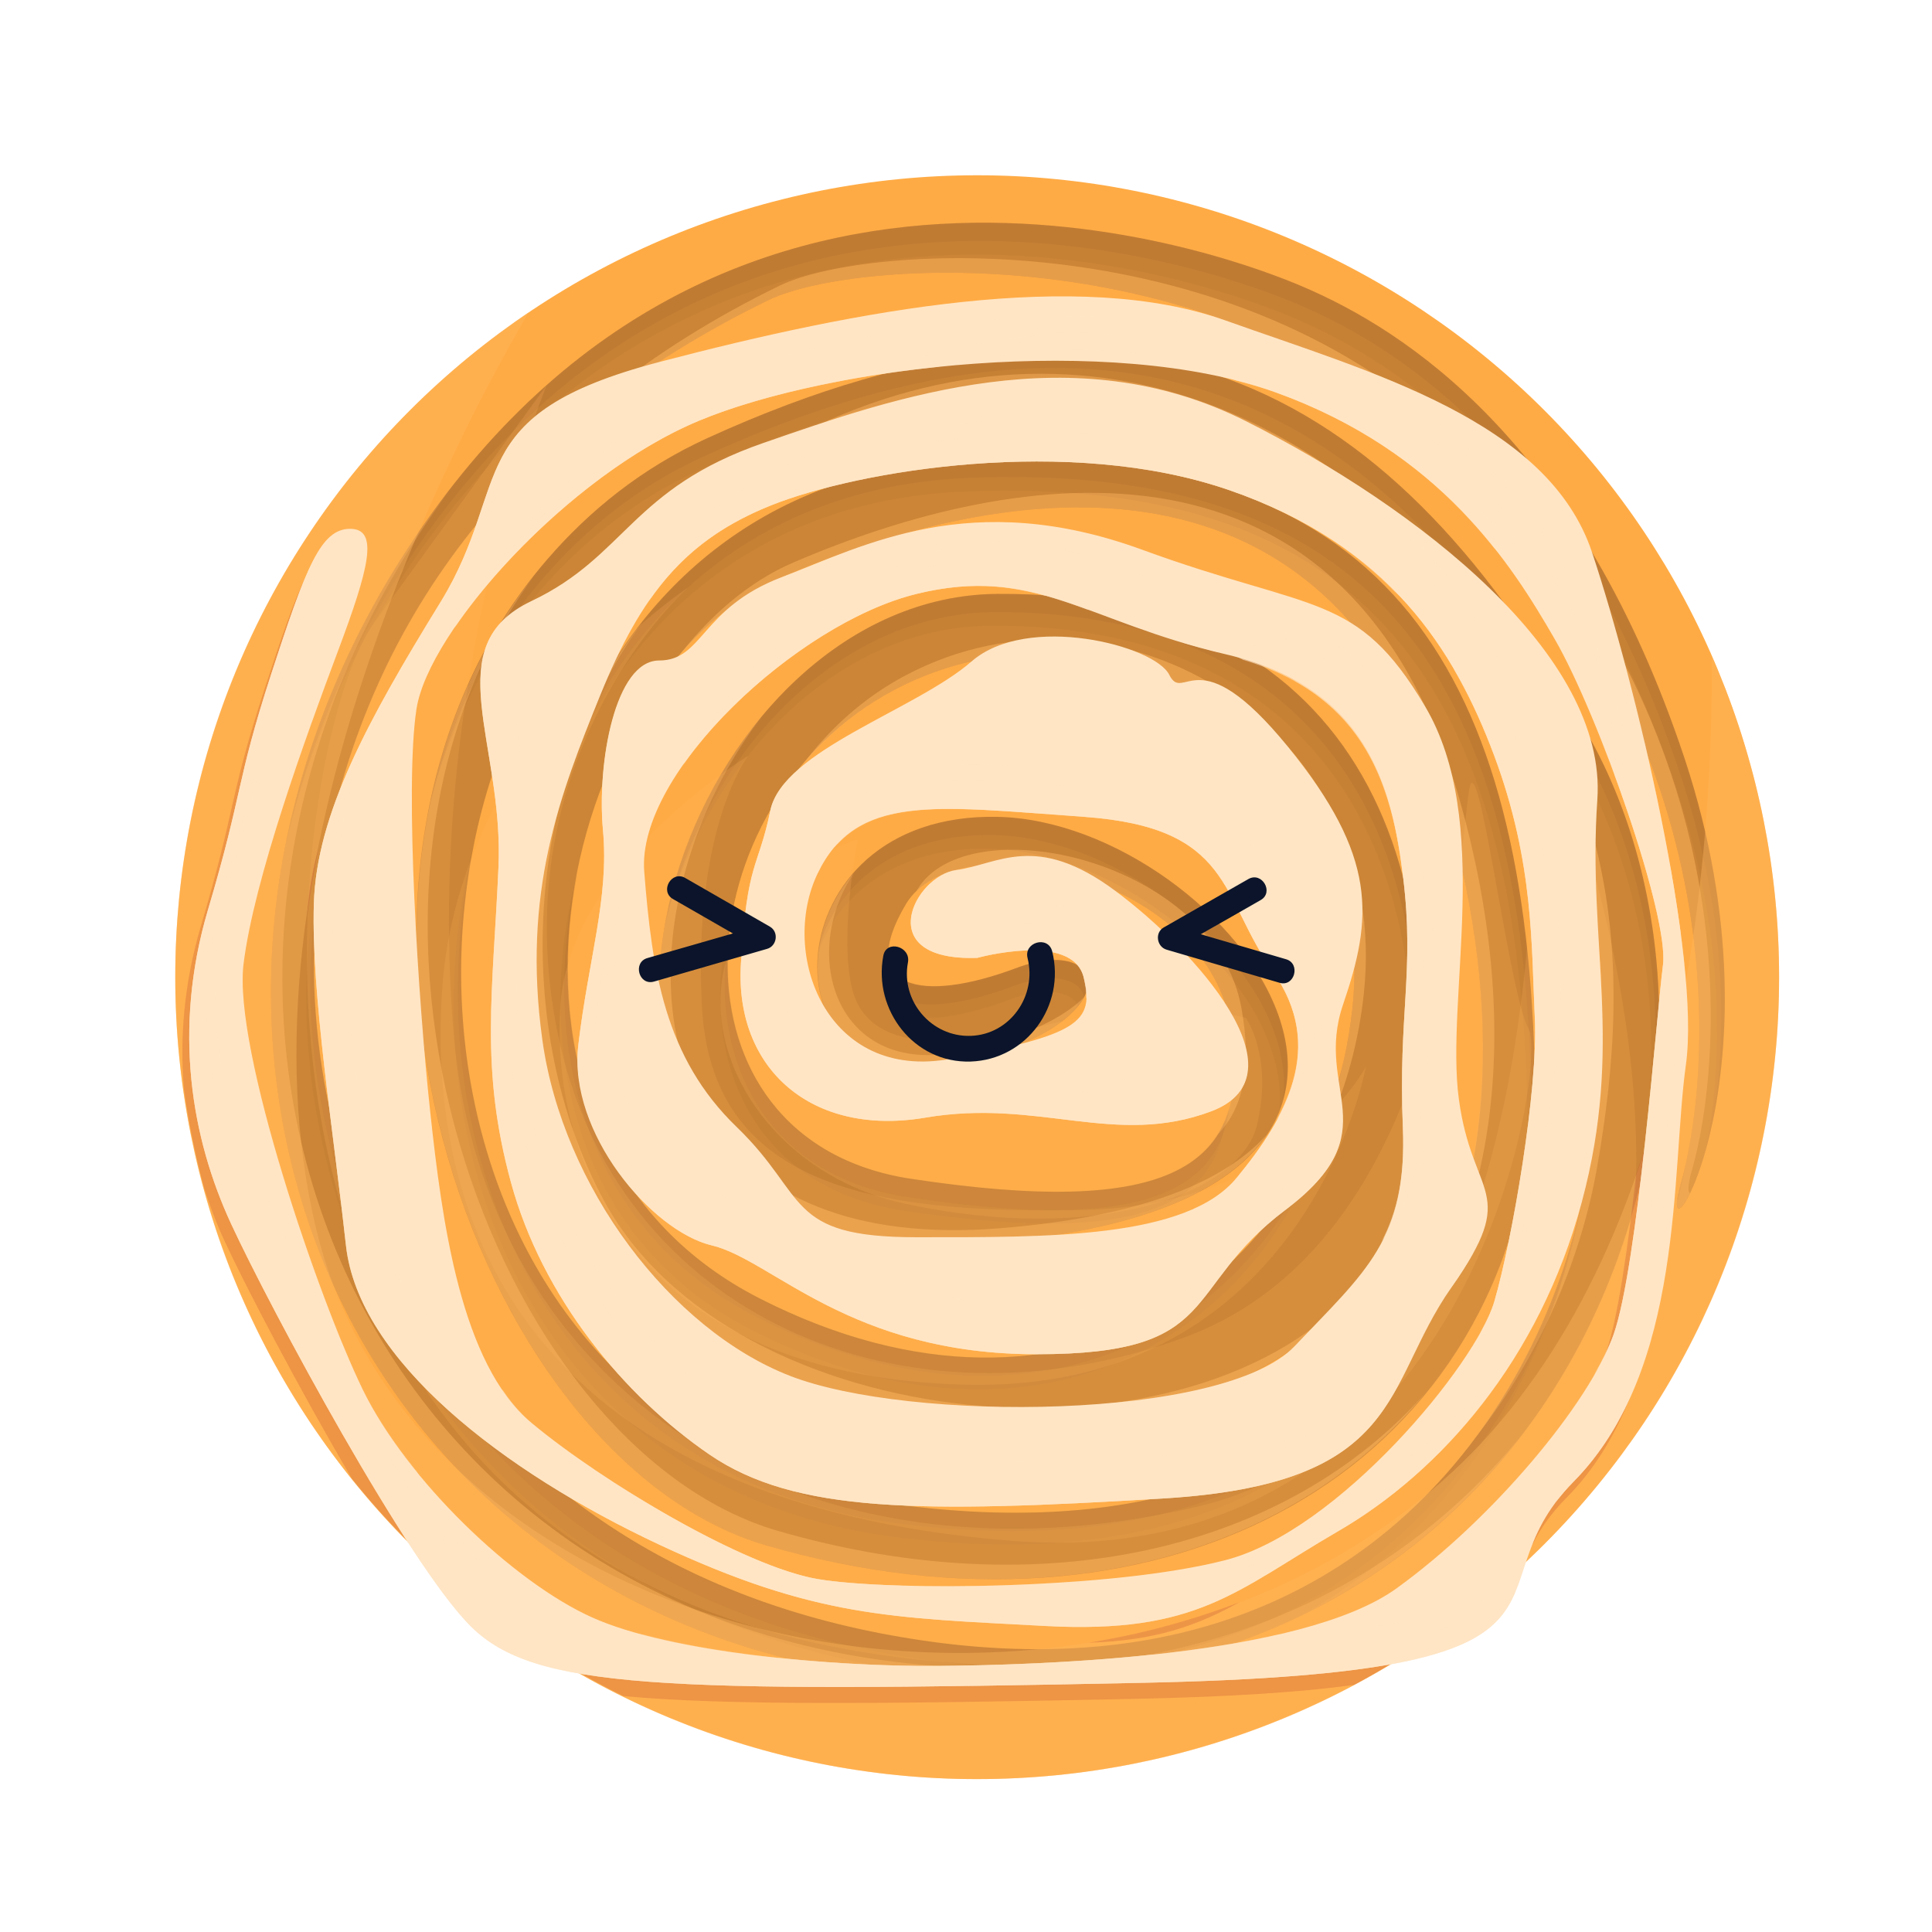 <svg xmlns="http://www.w3.org/2000/svg" xmlns:xlink="http://www.w3.org/1999/xlink" width="500" zoomAndPan="magnify" viewBox="0 0 375 375" height="500" preserveAspectRatio="xMidYMid meet" version="1.0"><defs><filter x="0%" y="0%" width="100%" height="100%" id="773dfb98fe"><feColorMatrix values="0 0 0 0 1 0 0 0 0 1 0 0 0 0 1 0 0 0 1 0" color-interpolation-filters="sRGB"/></filter><mask id="79326d2377"><g filter="url(#773dfb98fe)"><rect x="-37.5" width="450" fill="#000000" y="-37.5" height="450" fill-opacity="0.2"/></g></mask><clipPath id="6699669fe5"><path d="M 0.441 1 L 280 1 L 280 182 L 0.441 182 Z M 0.441 1 " clip-rule="nonzero"/></clipPath><clipPath id="ecd7c549ef"><path d="M 4 115 L 251 115 L 251 284.879 L 4 284.879 Z M 4 115 " clip-rule="nonzero"/></clipPath><clipPath id="76b2eb79a6"><rect x="0" width="281" y="0" height="285"/></clipPath><mask id="3c17d16c6b"><g filter="url(#773dfb98fe)"><rect x="-37.5" width="450" fill="#000000" y="-37.5" height="450" fill-opacity="0.3"/></g></mask><clipPath id="5c2d33efdf"><rect x="0" width="282" y="0" height="282"/></clipPath><mask id="b682d65bd7"><g filter="url(#773dfb98fe)"><rect x="-37.5" width="450" fill="#000000" y="-37.5" height="450" fill-opacity="0.6"/></g></mask><clipPath id="e108e2bc9a"><path d="M 52 0.32 L 290.879 0.32 L 290.879 203 L 52 203 Z M 52 0.32 " clip-rule="nonzero"/></clipPath><clipPath id="783b1b9de8"><rect x="0" width="291" y="0" height="265"/></clipPath><mask id="a96a4366bb"><g filter="url(#773dfb98fe)"><rect x="-37.5" width="450" fill="#000000" y="-37.5" height="450" fill-opacity="0.3"/></g></mask><clipPath id="b82f3a9ca4"><rect x="0" width="292" y="0" height="269"/></clipPath><clipPath id="a13fb87fd0"><path d="M 124 170 L 252 170 L 252 206.387 L 124 206.387 Z M 124 170 " clip-rule="nonzero"/></clipPath></defs><path fill="#ffab45" d="M 299.73 79.609 C 301.531 81.41 303.285 83.254 304.996 85.141 C 306.707 87.027 308.371 88.957 309.988 90.926 C 311.602 92.895 313.172 94.902 314.688 96.949 C 316.203 98.992 317.672 101.074 319.086 103.195 C 320.5 105.312 321.863 107.465 323.176 109.648 C 324.484 111.832 325.738 114.051 326.941 116.297 C 328.141 118.543 329.285 120.816 330.375 123.121 C 331.465 125.422 332.496 127.75 333.473 130.105 C 334.445 132.457 335.363 134.832 336.219 137.23 C 337.078 139.629 337.879 142.047 338.617 144.484 C 339.355 146.922 340.035 149.379 340.656 151.848 C 341.273 154.32 341.832 156.805 342.328 159.301 C 342.824 161.801 343.262 164.309 343.637 166.828 C 344.008 169.352 344.32 171.879 344.57 174.414 C 344.82 176.949 345.008 179.488 345.133 182.031 C 345.258 184.574 345.32 187.121 345.32 189.668 C 345.32 192.215 345.258 194.762 345.133 197.305 C 345.008 199.852 344.82 202.391 344.57 204.926 C 344.32 207.461 344.008 209.988 343.637 212.508 C 343.262 215.027 342.828 217.535 342.328 220.035 C 341.832 222.531 341.273 225.02 340.656 227.488 C 340.039 229.961 339.359 232.414 338.617 234.852 C 337.879 237.289 337.082 239.707 336.223 242.105 C 335.363 244.504 334.449 246.879 333.473 249.234 C 332.5 251.586 331.465 253.914 330.379 256.219 C 329.289 258.52 328.145 260.797 326.941 263.043 C 325.742 265.289 324.484 267.504 323.176 269.691 C 321.867 271.875 320.504 274.027 319.09 276.145 C 317.676 278.262 316.207 280.344 314.691 282.391 C 313.172 284.438 311.605 286.445 309.992 288.414 C 308.375 290.383 306.711 292.312 305 294.199 C 303.289 296.086 301.535 297.93 299.734 299.73 C 297.934 301.531 296.086 303.289 294.199 305 C 292.312 306.711 290.383 308.375 288.414 309.988 C 286.445 311.605 284.438 313.172 282.391 314.691 C 280.348 316.207 278.266 317.672 276.145 319.09 C 274.027 320.504 271.875 321.867 269.691 323.176 C 267.508 324.484 265.293 325.742 263.043 326.941 C 260.797 328.145 258.523 329.289 256.223 330.375 C 253.918 331.465 251.59 332.5 249.238 333.473 C 246.883 334.449 244.508 335.363 242.109 336.223 C 239.711 337.082 237.293 337.879 234.855 338.621 C 232.418 339.359 229.965 340.039 227.492 340.656 C 225.02 341.277 222.535 341.832 220.039 342.332 C 217.539 342.828 215.031 343.262 212.512 343.637 C 209.992 344.012 207.465 344.324 204.93 344.574 C 202.395 344.82 199.855 345.008 197.309 345.133 C 194.766 345.258 192.219 345.32 189.672 345.32 C 187.125 345.324 184.578 345.262 182.035 345.137 C 179.488 345.012 176.949 344.824 174.414 344.574 C 171.879 344.324 169.352 344.012 166.832 343.637 C 164.312 343.266 161.805 342.828 159.305 342.332 C 156.809 341.836 154.324 341.277 151.852 340.66 C 149.379 340.039 146.926 339.359 144.488 338.621 C 142.051 337.883 139.633 337.082 137.234 336.223 C 134.836 335.367 132.461 334.449 130.105 333.477 C 127.754 332.5 125.426 331.469 123.121 330.379 C 120.82 329.289 118.543 328.145 116.297 326.945 C 114.051 325.742 111.836 324.488 109.652 323.18 C 107.465 321.871 105.316 320.508 103.195 319.094 C 101.078 317.676 98.996 316.211 96.949 314.691 C 94.902 313.176 92.898 311.609 90.926 309.992 C 88.957 308.375 87.031 306.715 85.141 305.004 C 83.254 303.293 81.41 301.535 79.609 299.734 C 77.809 297.934 76.051 296.09 74.34 294.203 C 72.629 292.316 70.969 290.387 69.352 288.418 C 67.734 286.449 66.168 284.441 64.652 282.395 C 63.133 280.348 61.668 278.266 60.25 276.148 C 58.836 274.031 57.473 271.879 56.164 269.695 C 54.855 267.508 53.598 265.293 52.398 263.047 C 51.199 260.801 50.055 258.527 48.965 256.223 C 47.875 253.922 46.844 251.594 45.867 249.238 C 44.895 246.887 43.977 244.508 43.117 242.109 C 42.258 239.711 41.461 237.293 40.723 234.855 C 39.98 232.418 39.301 229.965 38.684 227.492 C 38.066 225.023 37.508 222.539 37.008 220.039 C 36.512 217.543 36.078 215.031 35.703 212.512 C 35.328 209.992 35.02 207.465 34.77 204.93 C 34.52 202.395 34.332 199.855 34.207 197.312 C 34.082 194.766 34.02 192.223 34.02 189.676 C 34.02 187.125 34.082 184.582 34.207 182.035 C 34.332 179.492 34.52 176.953 34.766 174.418 C 35.016 171.883 35.328 169.355 35.703 166.836 C 36.078 164.316 36.512 161.805 37.008 159.309 C 37.504 156.809 38.062 154.324 38.684 151.855 C 39.301 149.383 39.98 146.93 40.719 144.492 C 41.461 142.055 42.258 139.637 43.117 137.238 C 43.973 134.84 44.891 132.461 45.867 130.109 C 46.84 127.754 47.871 125.426 48.961 123.125 C 50.051 120.82 51.195 118.547 52.395 116.301 C 53.598 114.055 54.852 111.84 56.16 109.652 C 57.473 107.469 58.832 105.316 60.25 103.199 C 61.664 101.082 63.129 99 64.648 96.953 C 66.164 94.906 67.73 92.898 69.348 90.93 C 70.965 88.961 72.629 87.031 74.336 85.145 C 76.047 83.258 77.805 81.414 79.605 79.613 C 81.406 77.809 83.25 76.055 85.137 74.344 C 87.027 72.633 88.953 70.969 90.922 69.352 C 92.891 67.738 94.898 66.172 96.945 64.652 C 98.992 63.137 101.074 61.668 103.191 60.254 C 105.309 58.84 107.461 57.477 109.645 56.168 C 111.832 54.855 114.047 53.602 116.293 52.402 C 118.539 51.199 120.816 50.055 123.117 48.965 C 125.422 47.875 127.75 46.844 130.102 45.871 C 132.453 44.895 134.832 43.977 137.23 43.121 C 139.629 42.262 142.047 41.465 144.484 40.723 C 146.922 39.984 149.375 39.305 151.848 38.688 C 154.316 38.066 156.801 37.508 159.301 37.012 C 161.801 36.516 164.309 36.078 166.828 35.707 C 169.348 35.332 171.875 35.02 174.41 34.77 C 176.945 34.52 179.484 34.332 182.027 34.207 C 184.574 34.082 187.117 34.02 189.668 34.02 C 192.215 34.02 194.758 34.082 197.305 34.207 C 199.848 34.332 202.387 34.52 204.922 34.77 C 207.457 35.02 209.984 35.332 212.504 35.703 C 215.023 36.078 217.535 36.516 220.031 37.012 C 222.531 37.508 225.016 38.066 227.488 38.684 C 229.957 39.305 232.41 39.984 234.852 40.723 C 237.289 41.461 239.707 42.262 242.105 43.117 C 244.504 43.977 246.879 44.895 249.23 45.867 C 251.586 46.844 253.914 47.875 256.215 48.965 C 258.52 50.051 260.793 51.199 263.039 52.398 C 265.285 53.598 267.504 54.855 269.688 56.164 C 271.871 57.473 274.023 58.836 276.141 60.25 C 278.262 61.668 280.344 63.133 282.387 64.648 C 284.434 66.168 286.441 67.734 288.41 69.352 C 290.379 70.965 292.309 72.629 294.195 74.34 C 296.082 76.051 297.93 77.805 299.73 79.609 Z M 299.73 79.609 " fill-opacity="1" fill-rule="nonzero"/><path fill="#542c16" d="M 252.52 55.488 C 242.887 51.418 141.977 10.113 79.156 106.434 C 16.34 202.758 69.852 323.848 188.043 326.586 C 306.234 329.324 345.789 210.203 308.562 143.195 C 271.336 76.188 222.074 46.375 137.324 85.027 C 124.594 90.836 114.441 99.082 106.297 108.488 C 52.887 170.164 91.254 283.301 148.82 299.98 C 223.719 321.684 289.391 288.008 297.254 220.535 C 297.801 215.855 298.012 211 297.859 205.961 C 295.535 128.305 267.793 85.98 188.598 89.227 C 109.402 92.477 86.137 182.281 114.988 235.793 C 143.836 289.309 260.633 292.098 272.73 229.281 C 284.832 166.461 261.562 114.809 193.625 115.273 C 135.254 115.676 99.977 214.543 156.512 237.066 C 165.773 240.758 177.504 242.398 191.996 241.223 C 294.957 232.855 238.297 159.48 193.625 158.551 C 148.957 157.621 148.469 214.391 184.074 206.945 C 219.684 199.5 215.961 180.887 197.348 187.867 C 178.734 194.848 166.059 192.031 175.809 175.543 C 185.562 159.059 233.645 169.719 238.762 198.566 C 243.883 227.418 226.199 236.258 176.875 228.812 C 127.551 221.367 132.203 155.758 173.617 133.887 C 215.031 112.02 268.078 144.125 262.496 195.773 C 256.91 247.426 208.051 282.793 147.559 252.078 C 87.066 221.367 108.473 130.629 151.746 112.016 C 195.023 93.402 259.703 82.703 281.109 158.082 C 302.512 233.465 274.289 304.477 175.793 292.238 C 77.297 280 67.469 153.996 124.266 106.25 C 181.062 58.504 238.516 71.012 275.277 110.562 C 312.039 150.117 315.152 187.914 307.707 229.793 C 300.262 271.672 262.586 334.84 170.824 317.012 C 79.066 299.184 54.172 217.523 62.406 169.254 C 70.637 120.984 99.352 82.441 149.156 58.25 C 166.121 50.012 237.613 45.75 281.574 89.219 C 338.57 145.57 331.828 210.203 326.246 229.746 C 320.66 249.289 348.258 207.527 325.922 144.113 C 305.723 85.953 273.457 64.328 252.52 55.488 Z M 252.52 55.488 " fill-opacity="0.3" fill-rule="nonzero"/><path fill="#ffb65e" d="M 246.836 236.094 C 256.566 224.5 262.91 209.598 264.707 192.953 C 270.293 141.301 217.246 109.195 175.832 131.062 C 167.516 135.457 160.762 141.656 155.547 148.75 C 160.43 142.852 166.43 137.684 173.617 133.891 C 215.031 112.02 268.078 144.125 262.496 195.777 C 260.84 211.105 255.293 224.934 246.836 236.094 Z M 246.836 236.094 " fill-opacity="0.5" fill-rule="nonzero"/><path fill="#ffb65e" d="M 190.258 323.762 C 72.066 321.023 18.551 199.93 81.371 103.609 C 83.301 100.648 85.27 97.824 87.27 95.117 C 84.512 98.688 81.789 102.398 79.156 106.434 C 16.34 202.758 69.852 323.848 188.043 326.586 C 237.25 327.727 272.777 307.711 294.859 279.16 C 272.645 306.203 237.836 324.863 190.258 323.762 Z M 190.258 323.762 " fill-opacity="0.5" fill-rule="nonzero"/><path fill="#ffb65e" d="M 156.512 237.066 C 165.773 240.758 177.504 242.398 191.996 241.219 C 222.426 238.75 238.836 230.578 245.809 220.297 C 237.84 229.227 221.793 236.156 194.211 238.395 C 179.719 239.574 167.988 237.934 158.727 234.242 C 120.926 219.18 124.203 170.02 147.953 138.949 C 122.199 169.773 117.551 221.543 156.512 237.066 Z M 156.512 237.066 " fill-opacity="0.5" fill-rule="nonzero"/><path fill="#ffb65e" d="M 184.074 206.945 C 199.941 203.625 207.961 198.102 210.375 193.602 C 206.555 197.418 198.945 201.473 186.289 204.121 C 162.492 209.094 154.922 185.43 165.781 169.434 C 151.836 185.262 158.82 212.227 184.074 206.945 Z M 184.074 206.945 " fill-opacity="0.5" fill-rule="nonzero"/><path fill="#ffb65e" d="M 240.977 195.742 C 235.859 166.895 187.777 156.23 178.023 172.719 C 177.969 172.812 177.961 172.875 177.906 172.969 C 191.027 160.379 233.941 171.395 238.762 198.57 C 240.402 207.809 239.668 214.973 236.344 220.227 C 241.531 214.84 242.934 206.762 240.977 195.742 Z M 240.977 195.742 " fill-opacity="0.5" fill-rule="nonzero"/><path fill="#ffb65e" d="M 283.32 155.262 C 261.918 79.879 197.238 90.582 153.961 109.195 C 145.258 112.938 137.508 119.688 131.062 128.191 C 137.051 121.027 144.027 115.34 151.746 112.02 C 195.023 93.406 259.703 82.703 281.109 158.086 C 292.758 199.109 289.559 238.723 268.488 264.441 C 291.668 238.855 295.391 197.762 283.32 155.262 Z M 283.32 155.262 " fill-opacity="0.5" fill-rule="nonzero"/><path fill="#ffb65e" d="M 328.457 226.922 C 334.043 207.379 340.781 142.746 283.785 86.395 C 239.824 42.926 168.332 47.188 151.371 55.426 C 125.906 67.793 106.035 83.961 91.516 103.215 C 105.828 85.211 124.953 70.008 149.156 58.25 C 166.117 50.012 237.609 45.75 281.574 89.219 C 338.57 145.57 331.828 210.203 326.242 229.746 C 324.543 235.699 325.934 235.898 328.043 231.594 C 327.578 231.438 327.566 230.039 328.457 226.922 Z M 328.457 226.922 " fill-opacity="0.5" fill-rule="nonzero"/><path fill="#ffb65e" d="M 148.82 299.98 C 201.805 315.332 250.059 302.871 276.609 270.441 C 249.621 300.828 202.508 312.07 151.035 297.156 C 95.375 281.027 57.68 174.738 103.516 111.965 C 54.367 174.312 92.309 283.605 148.82 299.98 Z M 148.82 299.98 " fill-opacity="0.5" fill-rule="nonzero"/><path fill="#ffb65e" d="M 114.984 235.793 C 140.426 282.98 234.207 290.699 264.328 248.801 C 232.09 287.477 142.051 279.059 117.199 232.969 C 99.344 199.844 101.508 152.852 124.492 121.051 C 99.488 152.836 96.582 201.656 114.984 235.793 Z M 114.984 235.793 " fill-opacity="0.5" fill-rule="nonzero"/><path fill="#ffb65e" d="M 277.492 107.738 C 240.734 68.188 183.277 55.68 126.48 103.426 C 121.137 107.918 116.383 113.109 112.234 118.828 C 115.848 114.234 119.828 109.98 124.266 106.25 C 181.062 58.508 238.52 71.012 275.281 110.566 C 312.039 150.117 315.152 187.914 307.707 229.797 C 304.984 245.105 298.164 263.238 286.199 279.242 C 299.543 262.578 307.039 243.195 309.922 226.969 C 317.367 185.09 314.254 147.293 277.492 107.738 Z M 277.492 107.738 " fill-opacity="0.5" fill-rule="nonzero"/><g mask="url(#79326d2377)"><g transform="matrix(1, 0, 0, 1, 55, 42)"><g clip-path="url(#76b2eb79a6)"><path fill="#78471f" d="M 120.387 193 C 161.676 199.23 180.723 193.996 182.855 175.223 C 177.332 188.906 158.215 192.301 121.875 186.816 C 93.082 182.469 82.797 158.305 87.367 134.59 C 79.582 160.125 89.078 188.273 120.387 193 Z M 120.387 193 " fill-opacity="0.3" fill-rule="nonzero"/><path fill="#78471f" d="M 91.07 216.266 C 148.59 245.469 195.508 214.895 204.789 167.418 C 192.773 211.273 147.527 237.988 92.559 210.082 C 59.309 193.199 50.898 158.207 57.164 127 C 48.414 159.648 55.594 198.254 91.07 216.266 Z M 91.07 216.266 " fill-opacity="0.3" fill-rule="nonzero"/><path fill="#78471f" d="M 138.625 116.551 C 116.453 116.09 105.191 129.844 103.801 142.906 C 107.633 132.043 118.477 122.348 137.137 122.734 C 164.234 123.301 195.68 150.512 193.293 173.711 C 202.938 149.484 168.18 117.168 138.625 116.551 Z M 138.625 116.551 " fill-opacity="0.3" fill-rule="nonzero"/><path fill="#78471f" d="M 142.348 145.867 C 128.512 151.055 117.992 150.801 117.496 143.57 C 112.02 156.496 123.859 158.426 140.859 152.051 C 147.953 149.391 152.855 150.457 154.273 153.195 C 159.363 146.812 153.625 141.637 142.348 145.867 Z M 142.348 145.867 " fill-opacity="0.3" fill-rule="nonzero"/><g clip-path="url(#6699669fe5)"><path fill="#78471f" d="M 22.668 70.617 C 85.488 -25.703 186.395 15.605 196.027 19.672 C 216.969 28.512 249.234 50.137 269.43 108.297 C 280.453 139.59 279.305 165.566 275.996 181.551 C 280.242 166.648 283.496 137.816 270.918 102.113 C 250.723 43.953 218.457 22.328 197.52 13.488 C 187.887 9.418 86.977 -31.887 24.156 64.434 C 12.352 82.539 4.656 101.52 0.727 120.422 C 4.965 103.574 12.148 86.75 22.668 70.617 Z M 22.668 70.617 " fill-opacity="0.3" fill-rule="nonzero"/></g><g clip-path="url(#ecd7c549ef)"><path fill="#78471f" d="M 10.156 115.266 C 8.41 121.16 6.98 127.211 5.918 133.438 C -2.316 181.707 22.574 263.367 114.336 281.195 C 127.051 283.668 138.625 284.453 149.324 284.086 C 167.582 282.688 183.719 278.246 197.715 271.453 C 229.062 254.211 245.023 222.871 250.41 197.695 C 239.156 238.836 200.613 291.484 115.824 275.012 C 24.066 257.184 -0.828 175.523 7.406 127.254 C 8.105 123.152 9.16 119.223 10.156 115.266 Z M 10.156 115.266 " fill-opacity="0.3" fill-rule="nonzero"/></g><path fill="#78471f" d="M 270.879 189.34 C 270.789 189.738 270.645 190.242 270.598 190.566 C 270.691 190.152 270.785 189.773 270.879 189.34 Z M 270.879 189.34 " fill-opacity="0.3" fill-rule="nonzero"/><path fill="#78471f" d="M 82.324 43.027 C 69.594 48.836 59.441 57.082 51.297 66.488 C 39.41 80.215 32.094 96.496 28.496 113.688 C 32.461 98.789 39.355 84.738 49.805 72.672 C 57.953 63.266 68.105 55.02 80.832 49.215 C 165.582 10.559 214.848 40.371 252.074 107.379 C 265.383 131.332 268.82 161.938 262.418 191.266 C 270.77 160.105 267.809 126.84 253.562 101.195 C 216.336 34.188 167.074 4.375 82.324 43.027 Z M 82.324 43.027 " fill-opacity="0.3" fill-rule="nonzero"/><path fill="#78471f" d="M 217.73 187.281 C 229.832 124.461 206.562 72.809 138.625 73.273 C 105.953 73.5 80.531 104.57 74.379 135.84 C 82.457 106.789 106.625 79.668 137.137 79.461 C 204.805 78.996 228.129 130.238 216.363 192.719 C 216.902 190.961 217.371 189.152 217.73 187.281 Z M 217.73 187.281 " fill-opacity="0.3" fill-rule="nonzero"/><path fill="#78471f" d="M 119.305 256.422 C 184.082 264.473 218.297 236.422 228.16 194.898 C 216.457 233.023 182.348 257.887 120.793 250.238 C 50.867 241.551 25.672 175.539 37.238 120.883 C 22.336 176.617 46.715 247.406 119.305 256.422 Z M 119.305 256.422 " fill-opacity="0.3" fill-rule="nonzero"/><path fill="#78471f" d="M 239.133 194.055 C 240.488 189.082 241.621 183.961 242.254 178.535 C 242.801 173.855 243.012 169 242.859 163.961 C 240.531 86.305 212.793 43.98 133.598 47.227 C 86.781 49.148 59.668 81.355 51.152 118.391 C 61.176 84.012 87.91 55.223 132.109 53.414 C 211.301 50.164 239.043 92.488 241.371 170.145 C 241.52 175.184 241.309 180.043 240.766 184.723 C 240.391 187.934 239.766 190.996 239.133 194.055 Z M 239.133 194.055 " fill-opacity="0.3" fill-rule="nonzero"/></g></g></g><g mask="url(#3c17d16c6b)"><g transform="matrix(1, 0, 0, 1, 54, 42)"><g clip-path="url(#5c2d33efdf)"><path fill="#78471f" d="M 122.188 190.363 C 163.328 196.574 182.391 191.402 184.637 172.797 C 180.41 188.484 161.262 192.609 122.875 186.816 C 95.352 182.66 84.672 160.395 87.77 137.723 C 82.996 161.574 93.227 185.992 122.188 190.363 Z M 122.188 190.363 " fill-opacity="0.3" fill-rule="nonzero"/><path fill="#78471f" d="M 92.871 213.633 C 150.625 242.953 197.676 212.004 206.688 164.199 C 196.066 209.969 149.879 238.676 93.559 210.082 C 60.496 193.297 52.008 158.602 58.078 127.527 C 50.629 159.465 58.547 196.203 92.871 213.633 Z M 92.871 213.633 " fill-opacity="0.3" fill-rule="nonzero"/><path fill="#78471f" d="M 139.625 116.551 C 118.102 116.102 106.934 129.051 105.02 141.758 C 108.344 130.305 119.422 119.695 138.938 120.102 C 166.129 120.668 197.691 148.066 195.066 171.316 C 201.645 147.406 168.215 117.145 139.625 116.551 Z M 139.625 116.551 " fill-opacity="0.3" fill-rule="nonzero"/><path fill="#78471f" d="M 24.469 67.984 C 87.289 -28.336 188.195 12.969 197.832 17.035 C 218.77 25.879 251.035 47.504 271.23 105.664 C 281.785 135.625 281.16 160.641 278.188 176.75 C 281.719 160.91 283.27 134.336 271.918 102.113 C 251.723 43.953 219.457 22.328 198.52 13.488 C 188.887 9.418 87.977 -31.887 25.156 64.434 C 12.832 83.332 5.047 103.18 1.289 122.902 C 5.285 104.352 12.887 85.746 24.469 67.984 Z M 24.469 67.984 " fill-opacity="0.3" fill-rule="nonzero"/><path fill="#78471f" d="M 143.348 145.867 C 128.824 151.312 118.078 150.684 118.621 142.359 C 114.508 154.082 126.254 155.57 142.66 149.418 C 150.551 146.457 155.715 148.117 156.395 151.555 C 159.336 145.98 153.641 142.008 143.348 145.867 Z M 143.348 145.867 " fill-opacity="0.3" fill-rule="nonzero"/><path fill="#78471f" d="M 83.324 43.027 C 70.594 48.836 60.441 57.082 52.297 66.488 C 39.906 80.797 32.508 97.887 29.09 115.891 C 32.781 99.195 40.031 83.406 51.609 70.039 C 59.754 60.633 69.906 52.387 82.637 46.582 C 167.387 7.926 216.648 37.738 253.875 104.746 C 266.418 127.324 270.207 155.816 265.246 183.57 C 271.203 154.707 267.641 124.738 254.562 101.195 C 217.336 34.188 168.074 4.375 83.324 43.027 Z M 83.324 43.027 " fill-opacity="0.3" fill-rule="nonzero"/><path fill="#78471f" d="M 218.73 187.281 C 230.832 124.461 207.562 72.809 139.625 73.273 C 106.23 73.504 80.434 105.961 75.023 137.918 C 81.676 107.152 106.781 77.047 138.941 76.828 C 206.062 76.367 229.516 126.801 218.402 188.594 C 218.5 188.148 218.645 187.734 218.73 187.281 Z M 218.73 187.281 " fill-opacity="0.3" fill-rule="nonzero"/><path fill="#78471f" d="M 7.719 130.805 C -0.516 179.074 24.379 260.734 116.137 278.562 C 207.898 296.391 245.574 233.223 253.02 191.344 C 253.109 190.832 253.18 190.328 253.266 189.816 C 245.004 231.672 207.152 292.562 116.824 275.012 C 25.785 257.324 0.613 176.844 8.262 128.438 C 8.109 129.242 7.855 129.992 7.719 130.805 Z M 7.719 130.805 " fill-opacity="0.3" fill-rule="nonzero"/><path fill="#78471f" d="M 271.559 191.297 C 272.129 189.289 272.703 186.703 273.23 183.805 C 272.906 185.258 272.574 186.594 272.242 187.746 C 271.766 189.43 271.598 190.5 271.559 191.297 Z M 271.559 191.297 " fill-opacity="0.3" fill-rule="nonzero"/><path fill="#78471f" d="M 240.953 191.32 C 241.949 187.199 242.738 182.949 243.254 178.535 C 243.801 173.855 244.012 169 243.859 163.961 C 241.531 86.305 213.793 43.98 134.598 47.227 C 84.672 49.273 57.023 85.73 50.598 125.797 C 58.062 87.156 85.473 52.766 133.91 50.777 C 213.105 47.531 240.844 89.855 243.172 167.512 C 243.324 172.547 243.113 177.406 242.566 182.086 C 242.195 185.266 241.574 188.293 240.953 191.32 Z M 240.953 191.32 " fill-opacity="0.3" fill-rule="nonzero"/><path fill="#78471f" d="M 121.105 253.789 C 189.516 262.289 223.961 230.598 231.492 185.211 C 222.766 228.672 188.395 258.512 121.793 250.238 C 54.18 241.836 28.355 179.832 37.176 126.328 C 26.582 180.605 51.984 245.199 121.105 253.789 Z M 121.105 253.789 " fill-opacity="0.3" fill-rule="nonzero"/></g></g></g><path fill="#ffb65e" d="M 345.324 189.672 C 345.324 167.52 340.625 146.492 332.285 127.414 C 332.484 173.652 325.008 247.926 279.652 287.734 C 210.652 348.297 81.746 322.086 61.465 238.934 C 44.07 167.613 89.359 83.223 102.605 60.633 C 61.227 88.605 34.02 135.961 34.02 189.672 C 34.02 275.637 103.707 345.32 189.672 345.32 C 275.637 345.32 345.324 275.637 345.324 189.672 Z M 345.324 189.672 " fill-opacity="0.4" fill-rule="nonzero"/><path fill="#ffb65e" d="M 106.152 74.707 C 106.152 74.707 82.199 131.848 88.059 200.805 C 93.918 269.762 155.047 310.371 232.176 292.5 C 309.305 274.629 296.949 133.387 296.949 133.387 C 296.949 133.387 385.023 326.922 197.352 323.305 C 29.016 320.059 54.746 145.547 72.508 121.051 C 90.266 96.559 106.152 74.707 106.152 74.707 Z M 106.152 74.707 " fill-opacity="0.2" fill-rule="nonzero"/><path fill="#ffb65e" d="M 133.621 113.988 C 133.621 113.988 89.047 143.207 85.805 192.285 C 82.559 241.367 106.207 291.848 196.195 299.059 C 286.184 306.27 300.383 205.961 296.73 199.73 C 293.082 193.504 287.66 148.996 285.492 152.129 C 283.32 155.262 284.156 239.75 229.805 259.621 C 175.449 279.496 119.504 255.254 108.273 200.703 C 97.043 146.152 133.621 113.988 133.621 113.988 Z M 133.621 113.988 " fill-opacity="0.2" fill-rule="nonzero"/><path fill="#ffb65e" d="M 145.191 146.727 C 145.191 146.727 110.668 167.656 108.781 194.98 C 106.898 222.305 120.441 266.941 187.086 268.758 C 253.734 270.574 265.117 207.043 265.117 207.043 C 265.117 207.043 251.176 234.043 209.863 234.867 C 168.555 235.688 137.992 229.773 136.234 195.211 C 134.48 160.645 145.191 146.727 145.191 146.727 Z M 145.191 146.727 " fill-opacity="0.2" fill-rule="nonzero"/><path fill="#ffb65e" d="M 166.523 162.883 C 122.715 178.09 137.926 225.441 175.551 233.609 C 213.172 241.773 240.875 231.633 244 218.293 C 247.125 204.953 241.82 197.582 241.82 197.582 C 241.82 197.582 226.035 193.203 202.77 199.031 C 179.504 204.859 167.742 202.227 165.309 191.578 C 162.875 180.93 166.523 162.883 166.523 162.883 Z M 166.523 162.883 " fill-opacity="0.2" fill-rule="nonzero"/><path fill="#a82424" d="M 240.535 311.012 C 231.086 314.621 221.262 317.254 211.258 318.852 C 224.336 318.469 232.434 315.496 240.535 311.012 Z M 240.535 311.012 " fill-opacity="0.2" fill-rule="nonzero"/><path fill="#a82424" d="M 304.043 290.723 C 325.699 268.816 322.945 230.688 325.859 209.82 C 326.355 206.25 326.375 201.688 326.066 196.539 C 323.965 207.078 321.176 217.637 317.582 227.91 C 315.988 241.977 314.027 255.914 311.82 262.172 C 307.082 275.605 288.266 298.023 269.707 311.41 C 251.148 324.797 200.648 326.316 180.473 326.469 C 160.301 326.617 129.055 323.984 113.641 317.09 C 98.227 310.191 77.539 290.316 69.02 272.805 C 60.5 255.289 43.871 206.758 45.898 190.238 C 47.926 173.719 58.07 145.914 64.152 129.688 C 70.238 113.461 72.266 105.754 66.586 105.754 C 60.906 105.754 58.07 113.055 51.223 134.102 C 44.379 155.148 45.898 156.457 39.004 179.703 C 35.699 190.844 34.871 201.469 35.707 211.363 C 36.637 218.027 37.973 224.551 39.723 230.918 C 40.828 234.277 42.047 237.543 43.465 240.613 C 47.742 249.859 57.977 269.422 68.305 287 C 82.496 304.672 100.488 319.082 121.012 329.203 C 140.191 331.012 170.309 330.785 220.32 329.746 C 239.027 329.355 252.676 328.434 262.812 327.039 C 274.938 320.574 286.02 312.477 295.961 303.16 C 297.461 299.328 299.648 295.168 304.043 290.723 Z M 304.043 290.723 " fill-opacity="0.2" fill-rule="nonzero"/><path fill="#a82424" d="M 61.82 164.652 C 60.609 168.957 59.891 173.168 59.664 177.332 C 60.27 173.07 60.984 168.844 61.82 164.652 Z M 61.82 164.652 " fill-opacity="0.2" fill-rule="nonzero"/><path fill="#ffe5c4" d="M 189.672 185.926 C 168.957 186.605 177.535 169.918 185.609 168.867 C 193.684 167.816 201.016 161.395 216.512 172.934 C 232.004 184.473 253.734 208.715 235.074 215.711 C 216.418 222.707 201.641 213.176 179.621 216.93 C 157.602 220.68 142.594 207.504 143.809 187.125 C 145.027 166.75 147.145 168.891 149.535 157.266 C 151.922 145.641 177.746 137.816 188.582 128.383 C 199.418 118.945 224.125 125.262 226.961 130.988 C 229.801 136.715 232.352 123.336 249.934 144.875 C 267.516 166.418 266.422 178.199 260.688 194.98 C 254.953 211.758 269.945 219.441 249.469 234.867 C 228.992 250.293 237.602 262.852 201.254 262.859 C 164.902 262.867 149.895 244.5 138.129 241.719 C 126.367 238.934 110.273 219.754 112.234 202.977 C 114.199 186.203 118.254 174.301 117.039 161.188 C 115.82 148.074 119.379 128.199 127.941 128.199 C 136.508 128.199 135.984 118.027 151.75 112.02 C 167.512 106.012 188.43 94.531 221.691 106.699 C 254.953 118.867 263.383 114.781 276.609 137.105 C 289.836 159.43 280.539 193.781 283.16 213.316 C 285.781 232.852 295.109 230.82 281.723 249.887 C 268.336 268.949 272.801 288.016 225.746 290.855 C 178.695 293.695 154.355 293.695 137.727 282.336 C 121.094 270.977 105.273 251.809 99.191 229.551 C 93.105 207.293 95.688 192.539 96.754 168.328 C 97.824 144.117 84.73 125.395 103.129 116.676 C 121.527 107.953 122.516 94.863 148.172 85.977 C 173.824 77.086 208.406 64.891 241.82 81.738 C 275.234 98.586 311.996 127.074 310.043 155.219 C 308.09 183.363 315.277 202.609 307.02 233.348 C 298.758 264.082 279.637 285.641 259.789 297.172 C 239.941 308.703 232.523 317.223 202.77 315.598 C 173.016 313.977 158.32 314.023 127.941 299.805 C 97.566 285.582 69.578 263.973 67.145 241.719 C 64.711 219.465 60.395 192.902 60.914 175.441 C 61.434 157.977 71.406 139.805 85.516 116.84 C 99.625 93.875 88.953 80.492 127.941 70.27 C 166.93 60.051 209.461 52.078 237.852 62.195 C 266.246 72.316 300.48 81.586 309.035 107.266 C 317.59 132.945 330.141 185.844 327.227 206.711 C 324.312 227.578 327.07 265.707 305.41 287.609 C 283.75 309.516 315.391 324.688 221.691 326.633 C 127.988 328.578 103.715 327.758 91.516 315.797 C 79.312 303.836 52.504 254.082 44.836 237.5 C 37.168 220.918 33.477 199.832 40.371 176.59 C 47.27 153.348 45.75 152.035 52.594 130.988 C 59.438 109.941 62.277 102.645 67.957 102.645 C 73.633 102.645 71.605 110.352 65.523 126.574 C 59.438 142.801 49.297 170.609 47.27 187.125 C 45.242 203.645 61.871 252.176 70.391 269.691 C 78.906 287.203 99.594 307.082 115.008 313.977 C 130.422 320.871 161.668 323.508 181.844 323.355 C 202.016 323.203 252.52 321.684 271.074 308.297 C 289.633 294.91 308.449 272.496 313.188 259.062 C 317.926 245.629 321.547 196.836 322.781 187.312 C 324.012 177.785 310.32 138.863 301.801 124.102 C 293.285 109.336 279.594 87.734 247.648 76.176 C 215.707 64.613 161.25 71.004 135.695 81.652 C 110.141 92.301 83.172 122.418 80.836 137.629 C 78.504 152.84 81.188 194.316 83.496 215.715 C 85.801 237.109 89.422 264.699 103.129 276.156 C 116.836 287.609 144.484 304.117 158.801 306.512 C 173.117 308.906 215.918 308.473 237.855 302.82 C 259.789 297.172 286.504 264.793 290.047 252.625 C 293.586 240.457 298.574 211.297 297.906 197.582 C 297.238 183.867 297.762 167.387 290.047 146.727 C 282.332 126.066 269.617 105.848 238.555 95.117 C 207.492 84.387 166.422 91.387 149.691 98.078 C 132.957 104.773 124.441 115.418 116.531 134.891 C 108.621 154.359 101.312 173.266 105.27 201.844 C 109.227 230.418 130.219 258.062 153.34 267.055 C 176.461 276.051 237.609 275.707 251.301 261.273 C 264.992 246.844 273.203 240.555 272.293 218.754 C 271.379 196.953 274.574 188.645 272.367 170.438 C 270.164 152.23 265.176 133.371 237.855 126.98 C 210.535 120.59 200.953 109.648 177.906 115.273 C 154.863 120.895 123.527 149.961 125.047 169.199 C 126.57 188.434 129.004 205.262 142.996 218.754 C 156.992 232.242 152.277 240.148 177.906 240.148 C 203.539 240.148 230.309 240.457 240.043 228.59 C 249.781 216.727 257.387 203.227 247.043 188.527 C 236.699 173.832 239.332 160.59 210.332 158.539 C 181.328 156.488 166.207 153.969 158.711 169.527 C 151.211 185.086 160.375 210.074 184.695 205.488 C 209.016 200.906 212.562 198.512 210.332 189.668 C 208.102 180.828 189.672 185.926 189.672 185.926 Z M 189.672 185.926 " fill-opacity="1" fill-rule="nonzero"/><g mask="url(#b682d65bd7)"><g transform="matrix(1, 0, 0, 1, 36, 64)"><g clip-path="url(#783b1b9de8)"><path fill="#ffe5c4" d="M 81.039 97.184 C 82.254 110.301 78.199 122.199 76.234 138.977 C 75.82 142.531 76.352 146.18 77.34 149.77 C 78.824 153.695 80.535 157.523 82.551 161.215 C 87.918 169.582 95.637 176.18 102.129 177.715 C 113.891 180.5 128.902 198.867 165.25 198.855 C 201.602 198.848 192.992 186.289 213.469 170.863 C 219.254 166.504 222.152 162.773 223.539 159.27 C 221.906 161.191 219.777 163.207 216.883 165.391 C 196.402 180.812 205.016 193.371 168.664 193.379 C 132.312 193.391 117.305 175.023 105.543 172.238 C 93.781 169.457 77.688 150.273 79.648 133.5 C 81.609 116.723 85.668 104.824 84.449 91.707 C 83.715 83.77 84.758 73.41 87.57 66.426 C 82.234 71.84 80.059 86.621 81.039 97.184 Z M 81.039 97.184 " fill-opacity="1" fill-rule="nonzero"/><path fill="#ffe5c4" d="M 239.707 149.277 C 238.793 127.473 241.988 119.168 239.781 100.961 C 237.574 82.754 232.586 63.895 205.266 57.504 C 177.949 51.113 168.363 40.172 145.32 45.797 C 127.848 50.059 105.637 67.797 96.57 84.516 C 107.016 69.574 126.336 55.07 141.906 51.273 C 155.457 47.965 164.395 50.43 174.977 54.285 C 183.418 54.887 191.219 57.758 193.668 60.762 C 195.727 61.375 197.914 61.965 200.203 62.531 C 201.523 62.535 203.18 62.906 205.285 64.078 C 229.398 71.246 234.266 89.074 236.367 106.438 C 238.574 124.645 235.379 132.949 236.293 154.75 C 236.703 164.562 235.18 171.176 232.227 176.859 C 237.465 169.84 240.254 162.355 239.707 149.277 Z M 239.707 149.277 " fill-opacity="1" fill-rule="nonzero"/><path fill="#ffe5c4" d="M 249.137 180.41 C 247.914 182.152 246.871 183.891 245.891 185.621 C 247.676 183.066 248.992 180.93 250.02 179.035 C 249.684 179.531 249.504 179.887 249.137 180.41 Z M 249.137 180.41 " fill-opacity="1" fill-rule="nonzero"/><path fill="#ffe5c4" d="M 117.219 87.191 C 115.414 89.121 113.977 91.109 113.535 93.266 C 111.145 104.891 109.027 102.75 107.809 123.125 C 106.594 143.5 121.602 156.68 143.621 152.93 C 165.641 149.176 180.418 158.707 199.078 151.711 C 203.484 150.059 205.578 147.422 206.094 144.238 C 205.102 144.992 203.961 145.684 202.488 146.234 C 183.828 153.23 169.055 143.699 147.035 147.453 C 125.016 151.203 110.008 138.023 111.223 117.648 C 112.441 97.273 114.559 99.414 116.949 87.789 C 116.988 87.582 117.164 87.398 117.219 87.191 Z M 117.219 87.191 " fill-opacity="1" fill-rule="nonzero"/><path fill="#ffe5c4" d="M 177.746 120.191 C 175.516 111.352 157.086 116.449 157.086 116.449 C 145.887 116.82 143.285 112.113 144.5 107.543 C 139.188 112.496 137.555 122.457 153.672 121.926 C 153.672 121.926 172.102 116.828 174.332 125.668 C 174.727 127.23 174.84 128.535 174.793 129.742 C 178.508 127.457 178.867 124.645 177.746 120.191 Z M 177.746 120.191 " fill-opacity="1" fill-rule="nonzero"/><path fill="#ffe5c4" d="M 214.453 119.051 C 204.109 104.355 206.746 91.113 177.746 89.062 C 148.742 87.012 133.621 84.492 126.125 100.051 C 126.062 100.176 126.027 100.309 125.969 100.434 C 134.297 90.617 149.027 92.75 174.332 94.539 C 203.332 96.59 200.699 109.828 211.043 124.527 C 218.293 134.832 216.645 144.531 211.699 153.508 C 219.066 143.055 223.207 131.488 214.453 119.051 Z M 214.453 119.051 " fill-opacity="1" fill-rule="nonzero"/><g clip-path="url(#e108e2bc9a)"><path fill="#ffe5c4" d="M 280.602 189.582 C 285.34 176.148 288.961 127.359 290.191 117.836 C 290.219 117.629 290.199 117.332 290.215 117.102 C 289.688 113.102 289.031 108.922 288.281 104.633 C 284.355 88.941 275.426 65.387 269.215 54.625 C 260.699 39.859 247.008 18.262 215.062 6.699 C 183.121 -4.863 128.664 1.527 103.109 12.176 C 82.5 20.762 60.992 42.004 52.207 57.887 C 62.383 42.906 81.379 25.285 99.699 17.652 C 110.957 12.961 127.832 9.102 145.914 7.234 C 164.082 3.008 184.102 1.672 203.914 9.867 C 206.598 10.547 209.211 11.293 211.652 12.176 C 232.148 19.594 245.082 31.141 254.004 42.367 C 268.539 55.727 278.496 70.777 277.457 85.742 C 277.438 86.031 277.445 86.293 277.43 86.578 C 282.992 101.719 287.508 117.668 286.781 123.312 C 285.551 132.836 281.926 181.629 277.188 195.062 C 276.375 197.371 275.02 200.008 273.445 202.758 C 276.711 197.93 279.262 193.383 280.602 189.582 Z M 280.602 189.582 " fill-opacity="1" fill-rule="nonzero"/></g><path fill="#ffe5c4" d="M 60.754 104.328 C 59.688 128.539 57.105 143.293 63.191 165.551 C 69.273 187.809 85.094 206.977 101.723 218.336 C 118.355 229.695 142.695 229.695 189.746 226.855 C 220.691 224.988 229.34 216.086 235.453 204.797 C 229.188 213.402 218.895 219.824 193.16 221.379 C 146.105 224.219 121.77 224.219 105.137 212.859 C 88.508 201.5 72.688 182.332 66.602 160.074 C 60.52 137.82 63.102 123.062 64.168 98.852 C 64.949 81.156 58.215 66.418 61.688 56.348 C 51.75 66.094 61.691 83.102 60.754 104.328 Z M 60.754 104.328 " fill-opacity="1" fill-rule="nonzero"/><path fill="#ffe5c4" d="M 189.102 257.156 C 188.48 257.168 187.934 257.18 187.316 257.191 C 171.109 258.902 155.207 259.285 145.844 259.355 C 137.152 259.422 126.41 258.93 115.758 257.84 C 80.5 257.254 67 254.234 58.926 246.32 C 46.727 234.359 19.918 184.605 12.25 168.023 C 4.582 151.441 0.891 130.355 7.785 107.113 C 14.684 83.871 13.164 82.559 20.008 61.512 C 23.125 51.922 25.402 45.305 27.504 40.812 C 24.262 44.242 21.422 52.148 16.594 66.988 C 9.75 88.035 11.27 89.344 4.371 112.59 C -2.523 135.832 1.168 156.918 8.836 173.5 C 16.504 190.082 43.312 239.836 55.516 251.797 C 67.715 263.758 91.988 264.578 185.688 262.633 C 244.574 261.41 253.957 254.961 258.176 244.902 C 251.789 251.805 236.465 256.172 189.102 257.156 Z M 189.102 257.156 " fill-opacity="1" fill-rule="nonzero"/><path fill="#ffe5c4" d="M 272.824 218.133 C 269.641 221.352 267.629 224.418 266.18 227.324 C 267.109 226.109 268.164 224.871 269.41 223.609 C 272.996 219.98 275.863 215.879 278.246 211.512 C 276.617 213.832 274.859 216.074 272.824 218.133 Z M 272.824 218.133 " fill-opacity="1" fill-rule="nonzero"/><path fill="#ffe5c4" d="M 31.145 177.719 C 33.578 199.969 61.566 221.582 91.941 235.801 C 122.32 250.023 137.016 249.977 166.77 251.598 C 196.523 253.219 203.945 244.703 223.789 233.172 C 237.02 225.484 249.848 213.242 259.43 196.898 C 250.309 210.508 238.91 220.891 227.203 227.695 C 207.355 239.227 199.938 247.742 170.184 246.121 C 157.762 245.445 147.988 245.004 138.582 243.75 C 132.012 243.547 126.465 243.125 122.801 242.512 C 113.852 241.016 99.691 234 86.984 226.156 C 60.012 212.062 36.766 192.426 34.559 172.242 C 32.125 149.988 27.812 123.426 28.328 105.961 C 28.848 88.496 38.824 70.324 52.934 47.363 C 59.598 36.512 60.762 27.816 64.219 20.566 C 57.586 28.816 57.953 39.109 49.52 52.84 C 35.41 75.801 25.434 93.973 24.918 111.438 C 24.398 128.902 28.711 155.465 31.145 177.719 Z M 31.145 177.719 " fill-opacity="1" fill-rule="nonzero"/><path fill="#ffe5c4" d="M 265.32 128.105 C 264.652 114.395 265.176 97.91 257.461 77.25 C 249.746 56.59 237.031 36.371 205.969 25.641 C 174.906 14.914 133.836 21.91 117.105 28.602 C 104.504 33.645 96.562 40.934 90.031 52.539 C 95.938 44.031 103.199 38.273 113.691 34.078 C 130.422 27.387 171.492 20.387 202.555 31.117 C 233.617 41.848 246.332 62.066 254.047 82.727 C 261.762 103.387 261.238 119.867 261.906 133.582 C 262.574 147.297 257.59 176.457 254.047 188.625 C 253.555 190.316 252.574 192.43 251.258 194.781 C 254.395 190.176 256.609 186.07 257.461 183.148 C 261 170.98 265.988 141.82 265.32 128.105 Z M 265.32 128.105 " fill-opacity="1" fill-rule="nonzero"/></g></g></g><g mask="url(#a96a4366bb)"><g transform="matrix(1, 0, 0, 1, 36, 60)"><g clip-path="url(#b82f3a9ca4)"><path fill="#ffe5c4" d="M 81.039 101.184 C 82.246 114.238 78.242 126.109 76.266 142.762 C 79.852 156.078 86.895 168.641 95.781 178.773 C 97.949 180.129 100.105 181.238 102.129 181.719 C 113.895 184.5 128.902 202.867 165.254 202.855 C 201.602 202.848 192.992 190.289 213.469 174.867 C 220.418 169.629 223.238 165.293 224.211 161.18 C 222.699 162.793 220.836 164.48 218.449 166.277 C 197.973 181.703 206.582 194.258 170.234 194.27 C 133.883 194.277 118.875 175.91 107.113 173.125 C 95.348 170.344 79.254 151.16 81.219 134.387 C 83.18 117.609 87.234 105.707 86.02 92.594 C 85.363 85.512 86.148 76.539 88.312 69.707 C 82.422 74.426 80.012 90.137 81.039 101.184 Z M 81.039 101.184 " fill-opacity="1" fill-rule="nonzero"/><path fill="#ffe5c4" d="M 241.273 150.164 C 240.363 128.363 243.555 120.055 241.348 101.848 C 239.145 83.641 234.156 64.777 206.836 58.391 C 179.516 52 169.934 41.059 146.887 46.684 C 128.363 51.203 104.512 70.871 96.648 88.406 C 107.113 73.508 126.375 59.062 141.906 55.273 C 151.898 52.836 159.363 53.594 166.836 55.664 C 178.637 53.305 193.758 57.988 195.945 62.398 C 198.586 67.723 200.992 56.574 215.438 72.277 C 230.836 80.953 234.602 95.848 236.367 110.438 C 238.574 128.645 235.379 136.949 236.293 158.754 C 236.633 166.891 235.695 172.863 233.684 177.91 C 238.996 170.84 241.824 163.344 241.273 150.164 Z M 241.273 150.164 " fill-opacity="1" fill-rule="nonzero"/><path fill="#ffe5c4" d="M 113.535 97.266 C 111.145 108.891 109.027 106.75 107.809 127.125 C 106.594 147.5 121.602 160.68 143.621 156.93 C 165.641 153.176 180.418 162.707 199.078 155.711 C 204.449 153.695 206.398 150.227 206.188 146.066 C 205.52 146.434 204.875 146.816 204.059 147.121 C 185.398 154.117 170.621 144.586 148.602 148.34 C 126.582 152.09 111.574 138.91 112.789 118.535 C 113.945 99.18 115.922 100.012 118.164 90.191 C 115.824 92.414 114.055 94.738 113.535 97.266 Z M 113.535 97.266 " fill-opacity="1" fill-rule="nonzero"/><path fill="#ffe5c4" d="M 251.172 180.57 C 250.988 180.836 250.898 181.02 250.703 181.297 C 248.527 184.398 246.844 187.492 245.312 190.52 C 245.457 190.309 245.574 190.098 245.723 189.887 C 248.477 185.965 250.082 183.078 251.172 180.57 Z M 251.172 180.57 " fill-opacity="1" fill-rule="nonzero"/><path fill="#ffe5c4" d="M 216.023 119.938 C 205.68 105.242 208.316 92 179.312 89.949 C 150.312 87.898 135.191 85.379 127.691 100.938 C 127.219 101.922 126.812 102.938 126.473 103.984 C 133.789 95.965 145.848 96.434 165.227 97.867 C 168.043 97.434 171.137 97.438 174.809 98.586 C 203.273 100.754 200.758 113.914 211.043 128.527 C 217.41 137.574 216.949 146.164 213.402 154.203 C 220.68 143.797 224.723 132.297 216.023 119.938 Z M 216.023 119.938 " fill-opacity="1" fill-rule="nonzero"/><path fill="#ffe5c4" d="M 179.312 121.078 C 177.082 112.238 158.652 117.336 158.652 117.336 C 149.148 117.648 145.852 114.297 145.805 110.484 C 139.543 114.875 136.297 126.496 153.672 125.926 C 153.672 125.926 172.102 120.828 174.332 129.668 C 174.496 130.32 174.551 130.867 174.648 131.453 C 179.82 129.012 180.578 126.09 179.312 121.078 Z M 179.312 121.078 " fill-opacity="1" fill-rule="nonzero"/><path fill="#ffe5c4" d="M 261.949 196.43 C 252.684 210.734 240.879 221.547 228.77 228.582 C 209.016 240.059 201.539 248.535 172.125 247.012 C 152.629 248.406 131.926 248.035 122.801 246.512 C 108.484 244.117 80.836 227.609 67.129 216.152 C 65.07 214.43 63.301 212.254 61.668 209.879 C 47.578 198.719 37.539 186.035 36.125 173.125 C 33.691 150.871 29.379 124.312 29.898 106.848 C 30.285 93.82 35.941 80.395 44.641 64.887 C 33.164 84.137 25.371 100.066 24.914 115.438 C 24.402 132.676 28.594 158.77 31.043 180.848 C 34.004 188.898 36.902 195.965 39.223 200.785 C 50.102 215.902 70.395 229.711 91.941 239.801 C 116.715 251.398 131.168 253.488 151.754 254.754 C 162.098 254.66 179.516 254.191 196.707 252.113 C 205.77 248.77 212.969 243.457 223.789 237.168 C 238.207 228.793 252.184 215.062 261.949 196.43 Z M 261.949 196.43 " fill-opacity="1" fill-rule="nonzero"/><path fill="#ffe5c4" d="M 212.078 257.246 C 189.5 262.434 160.109 263.246 145.844 263.355 C 129.336 263.477 105.539 261.691 88.945 257.273 C 73.75 255.625 65.914 252.516 60.496 247.207 C 56.469 243.258 50.836 235.152 44.836 225.516 C 40.609 220.293 36.922 214.898 34.391 209.688 C 33.27 207.383 32 204.516 30.66 201.281 C 23.379 188.176 16.969 175.73 13.816 168.91 C 6.148 152.328 2.457 131.242 9.352 108 C 16.25 84.754 14.73 83.445 21.574 62.398 C 24.102 54.629 26.078 48.758 27.855 44.414 C 24.461 47.625 21.594 55.609 16.594 70.988 C 9.75 92.035 11.27 93.344 4.371 116.59 C -2.523 139.832 1.168 160.918 8.836 177.5 C 16.504 194.082 43.312 243.836 55.512 255.797 C 67.715 267.758 91.988 268.578 185.688 266.633 C 249.273 265.312 255.137 257.895 259.109 246.426 C 253.543 251.812 241.766 255.562 212.078 257.246 Z M 212.078 257.246 " fill-opacity="1" fill-rule="nonzero"/><path fill="#ffe5c4" d="M 274.391 219.02 C 270.219 223.238 268.035 227.203 266.539 230.879 C 267.387 229.805 268.312 228.719 269.41 227.609 C 273.875 223.094 277.262 217.863 279.914 212.258 C 278.258 214.629 276.469 216.918 274.391 219.02 Z M 274.391 219.02 " fill-opacity="1" fill-rule="nonzero"/><path fill="#ffe5c4" d="M 52.094 52.223 C 52.898 50.895 53.664 49.609 54.5 48.25 C 60.402 38.645 61.98 30.73 64.66 24.004 C 58.352 31.406 58.078 40.469 52.094 52.223 Z M 52.094 52.223 " fill-opacity="1" fill-rule="nonzero"/><path fill="#ffe5c4" d="M 290.906 126.914 C 289.594 114.246 286.695 98.961 283.293 84.398 C 279.258 73.133 274.523 61.992 270.785 55.508 C 262.266 40.746 248.574 19.145 216.633 7.586 C 184.688 -3.977 130.234 2.414 104.68 13.062 C 82.672 22.23 59.664 45.812 52.191 61.906 C 62.367 46.922 81.371 29.285 99.695 21.652 C 106.898 18.648 116.438 16.012 127.074 13.992 C 151.355 5.922 181.527 -1.613 210.801 13.148 C 244.215 29.996 280.98 58.484 279.023 86.629 C 278.844 89.27 278.805 91.77 278.762 94.27 C 283.691 108.234 287.449 122.125 286.781 127.309 C 285.547 136.836 281.926 185.625 277.188 199.059 C 276.746 200.309 276.07 201.703 275.395 203.09 C 278.48 198.469 280.879 194.125 282.168 190.469 C 286.082 179.375 289.23 144.203 290.906 126.914 Z M 290.906 126.914 " fill-opacity="1" fill-rule="nonzero"/><path fill="#ffe5c4" d="M 60.754 108.328 C 59.688 132.539 57.105 147.293 63.191 169.551 C 69.273 191.809 85.094 210.977 101.723 222.336 C 118.355 233.695 142.695 233.695 189.746 230.855 C 223.664 228.809 230.812 218.316 237.172 205.484 C 230.922 214.191 220.664 220.699 194.73 222.266 C 147.676 225.105 123.336 225.105 106.707 213.746 C 90.074 202.391 74.258 183.219 68.172 160.961 C 62.086 138.703 64.668 123.949 65.738 99.738 C 66.461 83.379 60.742 69.539 62.621 59.586 C 51.266 69.188 61.719 86.52 60.754 108.328 Z M 60.754 108.328 " fill-opacity="1" fill-rule="nonzero"/><path fill="#ffe5c4" d="M 266.887 128.992 C 266.223 115.281 266.742 98.797 259.027 78.137 C 251.312 57.477 238.598 37.258 207.539 26.527 C 176.477 15.797 135.406 22.797 118.672 29.488 C 104.902 34.996 96.719 43.273 89.836 56.852 C 95.781 48.184 103.078 42.324 113.691 38.078 C 130.422 31.387 171.492 24.387 202.555 35.117 C 216.66 39.992 226.848 46.879 234.637 54.82 C 238.359 57.887 241.781 62.086 245.59 68.516 C 245.918 69.066 246.074 69.703 246.375 70.27 C 249.453 75.609 251.961 81.141 254.047 86.727 C 261.762 107.387 261.238 123.867 261.906 137.582 C 262.574 151.293 257.59 180.453 254.047 192.625 C 253.797 193.48 253.41 194.453 252.941 195.492 C 256.016 190.961 258.188 186.918 259.027 184.035 C 262.57 171.863 267.555 142.707 266.887 128.992 Z M 266.887 128.992 " fill-opacity="1" fill-rule="nonzero"/></g></g></g><g clip-path="url(#a13fb87fd0)"><path fill="#0b142a" d="M 248.375 190.762 C 241.055 188.617 233.734 186.477 226.441 184.332 C 224.516 183.766 224.105 181.027 225.875 180.02 C 231.348 176.895 236.844 173.746 242.312 170.621 C 244.961 169.125 247.32 173.203 244.703 174.699 C 240.824 176.922 236.945 179.141 233.066 181.336 C 238.59 182.965 244.113 184.566 249.633 186.191 C 252.512 187.043 251.277 191.613 248.375 190.762 Z M 149.445 179.867 C 143.973 176.715 138.477 173.566 133.008 170.414 C 130.363 168.891 128 172.973 130.617 174.496 C 134.496 176.715 138.375 178.961 142.254 181.184 C 136.707 182.781 131.184 184.383 125.664 185.957 C 122.762 186.785 123.992 191.355 126.922 190.527 C 134.242 188.41 141.559 186.293 148.879 184.176 C 150.805 183.637 151.215 180.898 149.445 179.867 Z M 171.453 185.496 C 172.047 182.344 176.824 183.688 176.23 186.812 C 174.82 194.352 180.828 201.297 188.379 201.062 C 196.035 200.832 201.297 193.316 199.449 185.957 C 198.68 182.859 203.43 181.543 204.227 184.641 C 206.871 195.203 199.27 205.688 188.379 206.047 C 177.387 206.383 169.453 196.055 171.453 185.496 Z M 171.453 185.496 " fill-opacity="1" fill-rule="nonzero"/></g></svg>